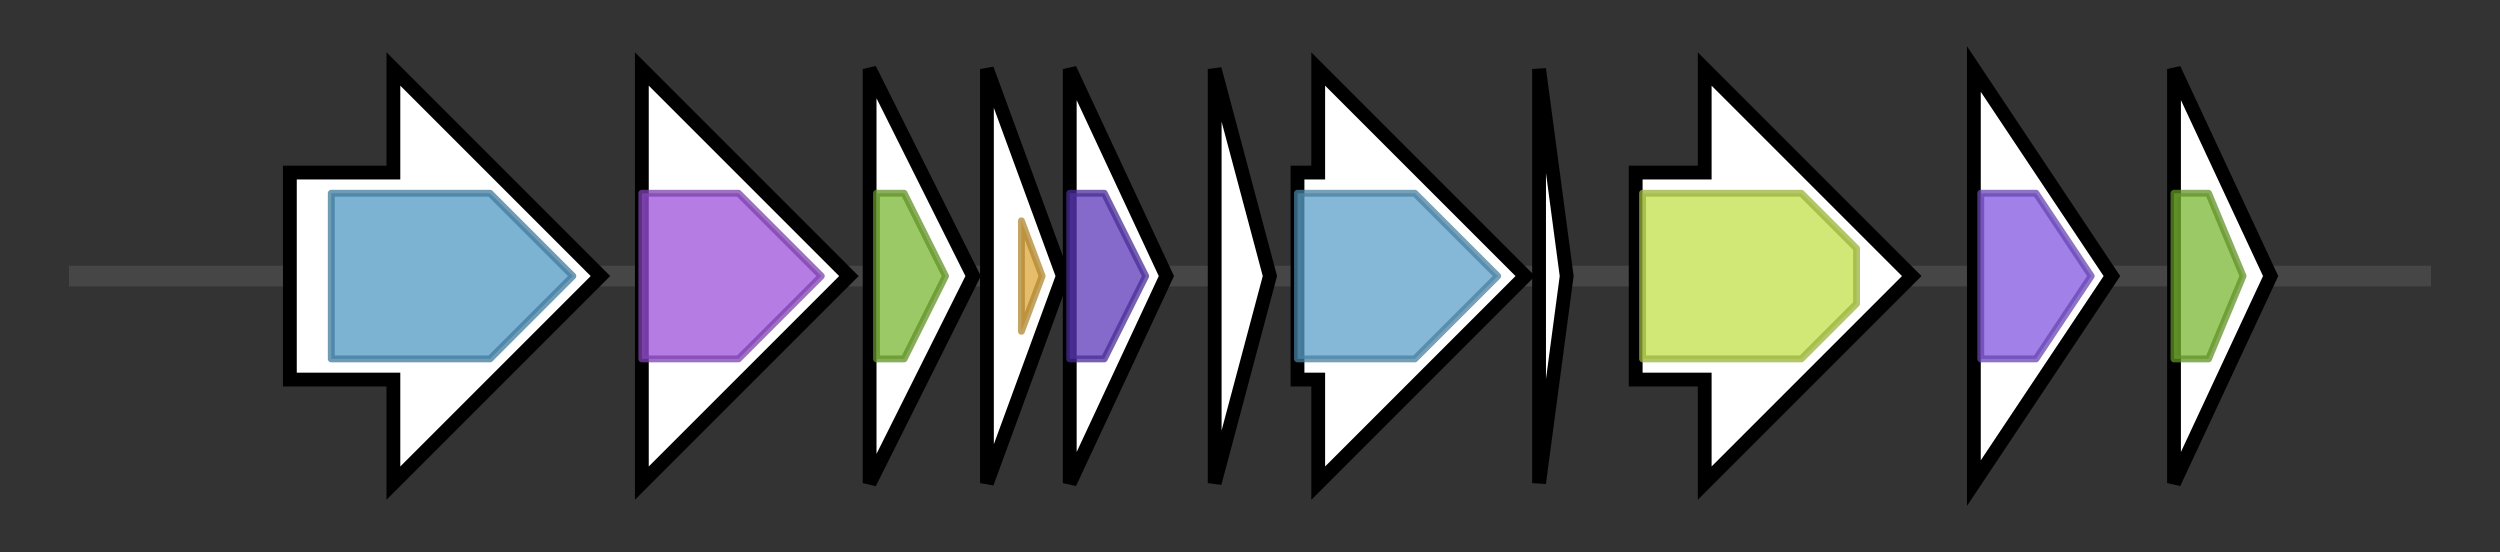 <svg version="1.1" baseProfile="full" xmlns="http://www.w3.org/2000/svg" width="362.233" height="80">
	<rect width="100%" height="100%" fill="#333333" stroke="none"/>
	<g>
		<line x1="10" y1="40.0" x2="352.233" y2="40.0" style="stroke:rgb(70,70,70); stroke-width:3 "/>
		<g>
			<title> (ctg1_1159)</title>
			<polygon class=" (ctg1_1159)" points="42,25 57,25 57,10 87,40 57,70 57,55 42,55" fill="rgb(255,255,255)" fill-opacity="1.0" stroke="rgb(0,0,0)" stroke-width="2"  />
			<g>
				<title>Glyco_hydro_8 (PF01270)
"Glycosyl hydrolases family 8"</title>
				<polygon class="PF01270" points="48,28 71,28 83,40 71,52 48,52" stroke-linejoin="round" width="36" height="24" fill="rgb(81,153,196)" stroke="rgb(64,122,156)" stroke-width="1" opacity="0.75" />
			</g>
		</g>
		<g>
			<title> (ctg1_1160)</title>
			<polygon class=" (ctg1_1160)" points="93,25 93,25 93,10 123,40 93,70 93,55 93,55" fill="rgb(255,255,255)" fill-opacity="1.0" stroke="rgb(0,0,0)" stroke-width="2"  />
			<g>
				<title>IU_nuc_hydro (PF01156)
"Inosine-uridine preferring nucleoside hydrolase"</title>
				<polygon class="PF01156" points="93,28 107,28 119,40 107,52 93,52" stroke-linejoin="round" width="29" height="24" fill="rgb(156,80,217)" stroke="rgb(124,64,173)" stroke-width="1" opacity="0.75" />
			</g>
		</g>
		<g>
			<title> (ctg1_1161)</title>
			<polygon class=" (ctg1_1161)" points="126,10 141,40 126,70" fill="rgb(255,255,255)" fill-opacity="1.0" stroke="rgb(0,0,0)" stroke-width="2"  />
			<g>
				<title>Acetyltransf_1 (PF00583)
"Acetyltransferase (GNAT) family"</title>
				<polygon class="PF00583" points="127,28 131,28 137,40 131,52 127,52" stroke-linejoin="round" width="12" height="24" fill="rgb(121,183,50)" stroke="rgb(96,146,39)" stroke-width="1" opacity="0.75" />
			</g>
		</g>
		<g>
			<title> (ctg1_1162)</title>
			<polygon class=" (ctg1_1162)" points="143,10 154,40 143,70" fill="rgb(255,255,255)" fill-opacity="1.0" stroke="rgb(0,0,0)" stroke-width="2"  />
			<g>
				<title>CutA1 (PF03091)
"CutA1 divalent ion tolerance protein"</title>
				<polygon class="PF03091" points="148,32 151,40 148,48" stroke-linejoin="round" width="5" height="24" fill="rgb(220,167,58)" stroke="rgb(176,133,46)" stroke-width="1" opacity="0.75" />
			</g>
		</g>
		<g>
			<title> (ctg1_1163)</title>
			<polygon class=" (ctg1_1163)" points="155,10 169,40 155,70" fill="rgb(255,255,255)" fill-opacity="1.0" stroke="rgb(0,0,0)" stroke-width="2"  />
			<g>
				<title>NUDIX (PF00293)
"NUDIX domain"</title>
				<polygon class="PF00293" points="155,28 160,28 166,40 160,52 155,52" stroke-linejoin="round" width="12" height="24" fill="rgb(92,56,187)" stroke="rgb(73,44,149)" stroke-width="1" opacity="0.75" />
			</g>
		</g>
		<g>
			<title> (ctg1_1164)</title>
			<polygon class=" (ctg1_1164)" points="176,10 184,40 176,70" fill="rgb(255,255,255)" fill-opacity="1.0" stroke="rgb(0,0,0)" stroke-width="2"  />
		</g>
		<g>
			<title> (ctg1_1165)</title>
			<polygon class=" (ctg1_1165)" points="188,25 191,25 191,10 221,40 191,70 191,55 188,55" fill="rgb(255,255,255)" fill-opacity="1.0" stroke="rgb(0,0,0)" stroke-width="2"  />
			<g>
				<title>Beta-lactamase (PF00144)
"Beta-lactamase"</title>
				<polygon class="PF00144" points="188,28 205,28 217,40 205,52 188,52" stroke-linejoin="round" width="31" height="24" fill="rgb(92,159,200)" stroke="rgb(73,127,160)" stroke-width="1" opacity="0.75" />
			</g>
		</g>
		<g>
			<title> (ctg1_1166)</title>
			<polygon class=" (ctg1_1166)" points="223,10 227,40 223,70" fill="rgb(255,255,255)" fill-opacity="1.0" stroke="rgb(0,0,0)" stroke-width="2"  />
		</g>
		<g>
			<title> (ctg1_1167)</title>
			<polygon class=" (ctg1_1167)" points="237,25 247,25 247,10 277,40 247,70 247,55 237,55" fill="rgb(255,255,255)" fill-opacity="1.0" stroke="rgb(0,0,0)" stroke-width="2"  />
			<g>
				<title>MFS_1 (PF07690)
"Major Facilitator Superfamily"</title>
				<polygon class="PF07690" points="238,28 261,28 269,36 269,44 261,52 238,52" stroke-linejoin="round" width="31" height="24" fill="rgb(193,224,74)" stroke="rgb(154,179,59)" stroke-width="1" opacity="0.75" />
			</g>
		</g>
		<g>
			<title> (ctg1_1168)</title>
			<polygon class=" (ctg1_1168)" points="286,10 306,40 286,70" fill="rgb(255,255,255)" fill-opacity="1.0" stroke="rgb(0,0,0)" stroke-width="2"  />
			<g>
				<title>Cad (PF03596)
"Cadmium resistance transporter"</title>
				<polygon class="PF03596" points="287,28 295,28 303,40 295,52 287,52" stroke-linejoin="round" width="19" height="24" fill="rgb(129,86,223)" stroke="rgb(103,68,178)" stroke-width="1" opacity="0.75" />
			</g>
		</g>
		<g>
			<title> (ctg1_1169)</title>
			<polygon class=" (ctg1_1169)" points="315,10 329,40 315,70" fill="rgb(255,255,255)" fill-opacity="1.0" stroke="rgb(0,0,0)" stroke-width="2"  />
			<g>
				<title>Acetyltransf_1 (PF00583)
"Acetyltransferase (GNAT) family"</title>
				<polygon class="PF00583" points="315,28 320,28 325,40 320,52 315,52" stroke-linejoin="round" width="11" height="24" fill="rgb(121,183,50)" stroke="rgb(96,146,39)" stroke-width="1" opacity="0.75" />
			</g>
		</g>
	</g>
</svg>

